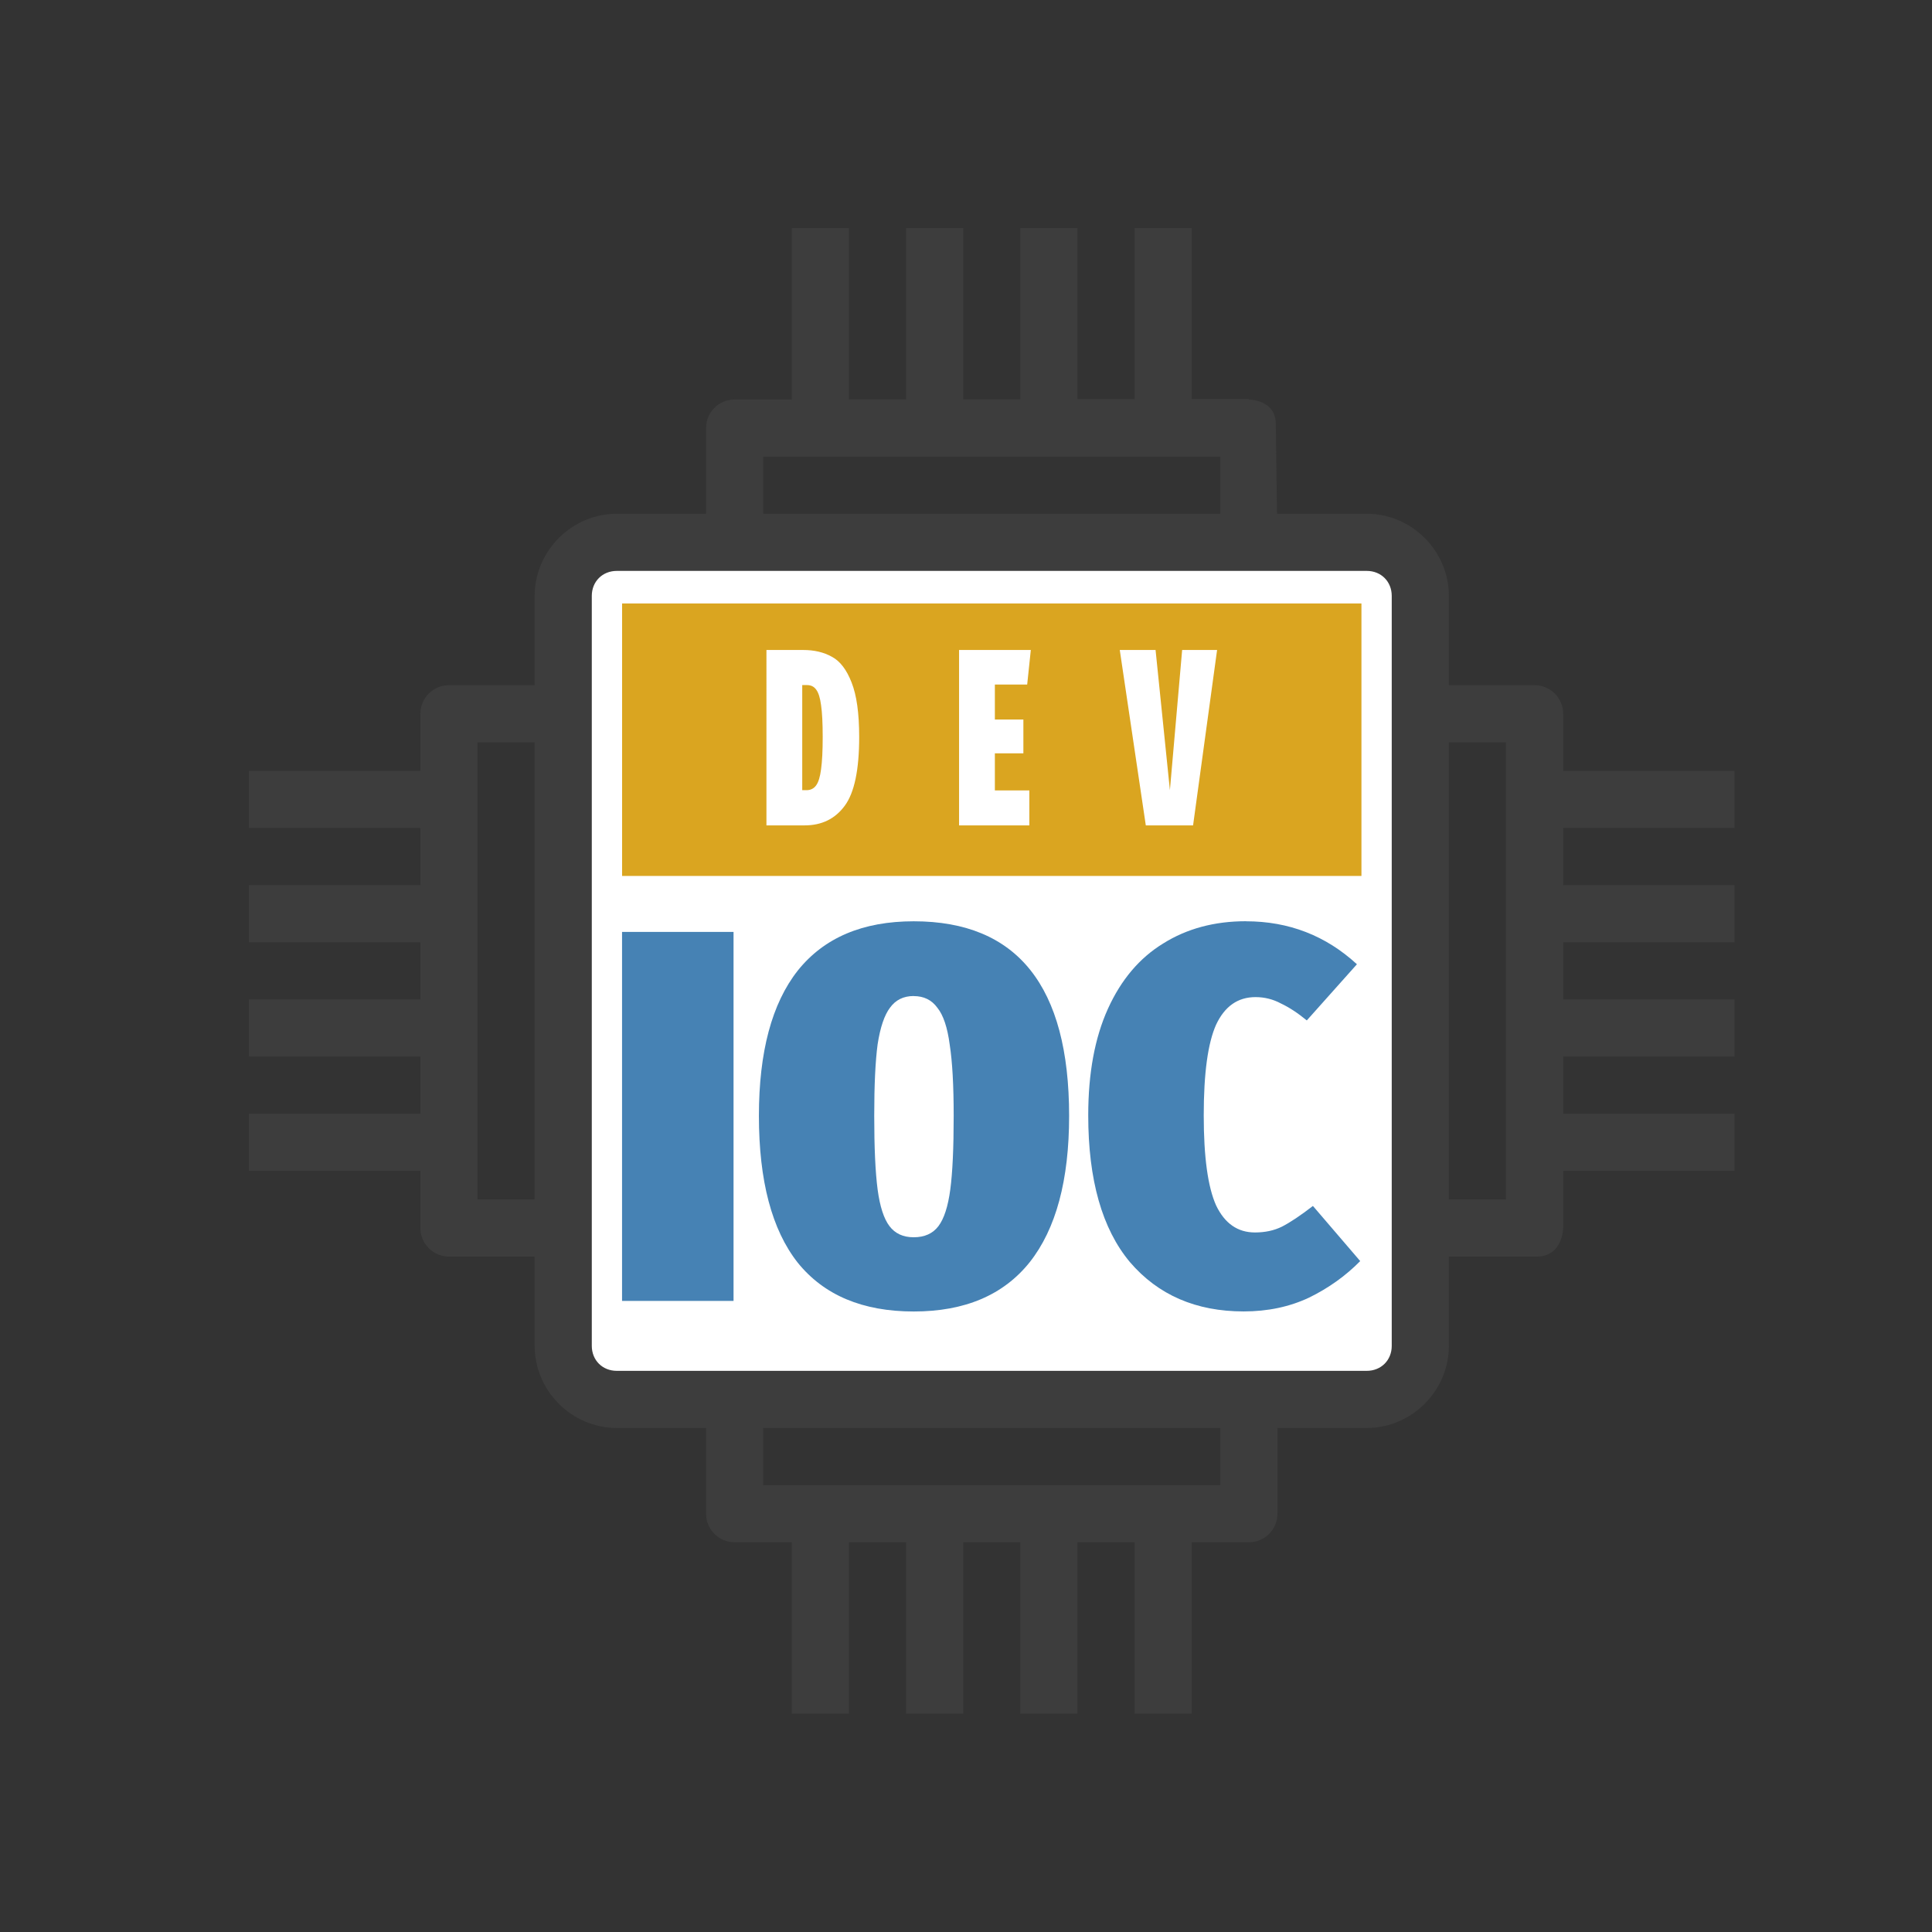 <?xml version="1.0" encoding="UTF-8" standalone="no"?>
<svg
   xmlns:dc="http://purl.org/dc/elements/1.1/"
   xmlns:cc="http://creativecommons.org/ns#"
   xmlns:rdf="http://www.w3.org/1999/02/22-rdf-syntax-ns#"
   xmlns:svg="http://www.w3.org/2000/svg"
   xmlns="http://www.w3.org/2000/svg"
   xmlns:sodipodi="http://sodipodi.sourceforge.net/DTD/sodipodi-0.dtd"
   xmlns:inkscape="http://www.inkscape.org/namespaces/inkscape"
   inkscape:version="1.0rc1 (09960d6f05, 2020-04-09)"
   sodipodi:docname="icon.svg"
   id="svg14"
   version="1.1"
   viewBox="0 0 600 600"
   height="120"
   width="120">
  <rect x="0" y="0" width="600" height="600" fill="#333333" stroke="none"/>
  <defs
     id="defs18" />
  <sodipodi:namedview
     inkscape:current-layer="svg14"
     inkscape:window-maximized="0"
     inkscape:window-y="80"
     inkscape:window-x="214"
     inkscape:cy="57.184959"
     inkscape:cx="76.088422"
     inkscape:zoom="3.1"
     showgrid="false"
     id="namedview16"
     inkscape:window-height="831"
     inkscape:window-width="1589"
     inkscape:pageshadow="2"
     inkscape:pageopacity="0"
     guidetolerance="10"
     gridtolerance="10"
     objecttolerance="10"
     borderopacity="1"
     bordercolor="#666666"
     pagecolor="#ffffff" />
  <g
     id="g1099">
    <g
       transform="matrix(17.745,0,0,17.745,24.082,-18088.73)"
       id="g12"
       style="stroke-width:0.056">
      <path
         fill="#ffffff"
         d="m 9.438,1028.862 h 13.125 c 0.519,0 0.938,0.418 0.938,0.938 v 13.125 c 0,0.519 -0.418,0.938 -0.938,0.938 H 9.438 c -0.519,0 -0.938,-0.418 -0.938,-0.938 v -13.125 c 0,-0.519 0.418,-0.938 0.938,-0.938 z"
         id="path2"
         inkscape:connector-curvature="0"
         style="stroke-width:0.003" />
      <path
         id="path6"
         style="line-height:normal;text-indent:0;text-align:start;text-decoration:none;text-decoration-line:none;text-decoration-style:solid;text-decoration-color:#000000;text-transform:none;isolation:auto;mix-blend-mode:normal;fill:#3d3d3d;fill-opacity:1;stroke-width:0.056"
         d="m 12.5,3 v 3 h -1 C 11.224,6 11,6.224 11,6.5 V 8 H 9.438 C 8.65,8 8,8.65 8,9.438 V 11 H 6.5 C 6.224,11 6,11.224 6,11.5 v 1 H 3 v 1 h 3 v 1 H 3 v 1 h 3 v 1 H 3 v 1 h 3 v 1 H 3 v 1 h 3 v 1 c 2.76e-5,0.276 0.224,0.5 0.5,0.5 H 8 v 1.562 C 8,23.35 8.65,24 9.438,24 H 11 v 1.5 c 2.8e-5,0.276 0.224,0.5 0.5,0.5 h 1 v 3 h 1 v -3 h 1 v 3 h 1 v -3 h 1 v 3 h 1 v -3 h 1 v 3 h 1 v -3 h 1 c 0.276,0 0.5,-0.224 0.5,-0.5 V 24 h 1.562 C 23.35,24 24,23.35 24,22.562 V 21 h 1.508 C 26,21.018 26,20.496 26,20.496 V 19.5 h 3 v -1 h -3 v -1 h 3 v -1 h -3 v -1 h 3 v -1 h -3 v -1 h 3 v -1 h -3 v -1 C 26,11.224 25.776,11 25.5,11 H 24 V 9.438 C 24,8.65 23.35,8 22.562,8 H 20.992 L 20.971,6.438 C 20.975,5.998 20.5,6.002 20.5,6.002 v -0.01 h -1 V 3 h -1 v 2.994 h -1 V 3 h -1 v 2.996 h -1 V 3 h -1 v 2.998 h -1 V 3 Z M 12,7 h 8 V 8 H 12 Z M 9.438,9 h 13.125 C 22.814,9 23,9.186 23,9.438 v 13.125 C 23,22.814 22.814,23 22.562,23 H 9.438 C 9.186,23 9,22.814 9,22.562 V 9.438 C 9,9.186 9.186,9 9.438,9 Z M 7,12 h 1 v 8 H 7 Z m 17,0 h 1 v 8 H 24 Z M 12,24 h 8 v 1 h -8 z"
         transform="translate(0,1020.362)"
         inkscape:connector-curvature="0" />
    </g>
    <g
       aria-label="IOC"
       id="text847"
       style="font-style:normal;font-variant:normal;font-weight:900;font-stretch:ultra-condensed;font-size:9.278px;line-height:1.25;font-family:'Fira Sans Extra Condensed';-inkscape-font-specification:'Fira Sans Extra Condensed, Heavy Ultra-Condensed';font-variant-ligatures:normal;font-variant-caps:normal;font-variant-numeric:normal;font-variant-east-asian:normal;letter-spacing:0px;word-spacing:0px;fill:#4682b4;fill-opacity:1;stroke:none;stroke-width:0.015;stroke-miterlimit:7;stroke-dasharray:none;stroke-opacity:1"
       transform="matrix(18.849,0,0,17.745,2.261,19.46)">
      <path
         d="m 11.966,15.213 v 6.458 h -1.837 v -6.458 z"
         style="font-style:normal;font-variant:normal;font-weight:900;font-stretch:ultra-condensed;font-size:9.278px;font-family:'Fira Sans Extra Condensed';-inkscape-font-specification:'Fira Sans Extra Condensed, Heavy Ultra-Condensed';font-variant-ligatures:normal;font-variant-caps:normal;font-variant-numeric:normal;font-variant-east-asian:normal;fill:#4682b4;fill-opacity:1;stroke:none;stroke-width:0.015;stroke-miterlimit:7;stroke-dasharray:none;stroke-opacity:1"
         id="path872"
         inkscape:connector-curvature="0" />
      <path
         d="m 14.934,15.027 q 2.561,0 2.561,3.405 0,1.689 -0.649,2.561 -0.649,0.863 -1.911,0.863 -1.262,0 -1.911,-0.854 -0.64,-0.863 -0.64,-2.57 0,-1.679 0.64,-2.542 0.649,-0.863 1.911,-0.863 z m 0,1.308 q -0.251,0 -0.39,0.204 -0.139,0.195 -0.204,0.64 -0.056,0.445 -0.056,1.253 0,0.835 0.056,1.29 0.056,0.445 0.195,0.64 0.139,0.195 0.399,0.195 0.269,0 0.408,-0.195 0.139,-0.195 0.195,-0.64 0.056,-0.445 0.056,-1.29 0,-0.798 -0.065,-1.243 -0.056,-0.455 -0.204,-0.649 -0.139,-0.204 -0.39,-0.204 z"
         style="font-style:normal;font-variant:normal;font-weight:900;font-stretch:ultra-condensed;font-size:9.278px;font-family:'Fira Sans Extra Condensed';-inkscape-font-specification:'Fira Sans Extra Condensed, Heavy Ultra-Condensed';font-variant-ligatures:normal;font-variant-caps:normal;font-variant-numeric:normal;font-variant-east-asian:normal;fill:#4682b4;fill-opacity:1;stroke:none;stroke-width:0.015;stroke-miterlimit:7;stroke-dasharray:none;stroke-opacity:1"
         id="path874"
         inkscape:connector-curvature="0" />
      <path
         d="m 20.409,15.027 q 1.058,0 1.828,0.752 l -0.826,0.983 q -0.223,-0.195 -0.427,-0.297 -0.195,-0.111 -0.418,-0.111 -0.436,0 -0.649,0.482 -0.204,0.482 -0.204,1.587 0,1.095 0.204,1.577 0.213,0.473 0.64,0.473 0.251,0 0.445,-0.102 0.204,-0.111 0.51,-0.362 l 0.779,0.965 q -0.362,0.39 -0.844,0.64 -0.482,0.241 -1.076,0.241 -1.178,0 -1.874,-0.863 -0.687,-0.872 -0.687,-2.57 0,-1.104 0.325,-1.865 0.325,-0.761 0.909,-1.141 0.585,-0.39 1.364,-0.39 z"
         style="font-style:normal;font-variant:normal;font-weight:900;font-stretch:ultra-condensed;font-size:9.278px;font-family:'Fira Sans Extra Condensed';-inkscape-font-specification:'Fira Sans Extra Condensed, Heavy Ultra-Condensed';font-variant-ligatures:normal;font-variant-caps:normal;font-variant-numeric:normal;font-variant-east-asian:normal;fill:#4682b4;fill-opacity:1;stroke:none;stroke-width:0.015;stroke-miterlimit:7;stroke-dasharray:none;stroke-opacity:1"
         id="path876"
         inkscape:connector-curvature="0" />
    </g>
    <path
       id="rect857"
       style="opacity:1;fill:#daa520;fill-rule:evenodd;stroke:none;stroke-width:0.267;stroke-linecap:round;stroke-linejoin:round;stroke-miterlimit:7;stroke-dasharray:none;stroke-opacity:1;paint-order:stroke markers fill"
       d="m 193.194,187.402 v 84.626 H 422.809 V 187.402 Z m 44.831,14.457 h 11.406 c 3.444,0 6.419,0.704 8.928,2.113 2.546,1.357 4.577,4.017 6.112,7.983 1.573,3.966 2.358,9.599 2.358,16.905 0,10.176 -1.481,17.296 -4.476,21.366 -2.995,4.071 -7.149,6.105 -12.465,6.105 h -11.863 z m 59.822,0 h 22.283 l -1.131,10.733 h -10.035 v 10.868 h 8.855 v 10.499 h -8.855 v 11.505 h 10.708 v 10.868 h -21.826 z m 49.908,0 h 11.117 l 4.452,43.537 3.802,-43.537 h 10.853 l -7.46,54.472 h -14.679 z m -98.613,10.901 v 32.636 h 1.348 c 1.273,0 2.273,-0.518 2.984,-1.51 0.711,-0.992 1.217,-2.649 1.516,-4.998 0.337,-2.4 0.505,-5.75 0.505,-10.029 0,-4.279 -0.169,-7.565 -0.505,-9.861 -0.299,-2.296 -0.805,-3.891 -1.516,-4.83 -0.674,-0.939 -1.617,-1.409 -2.815,-1.409 z"
       inkscape:connector-curvature="0" />
  </g>
</svg>
